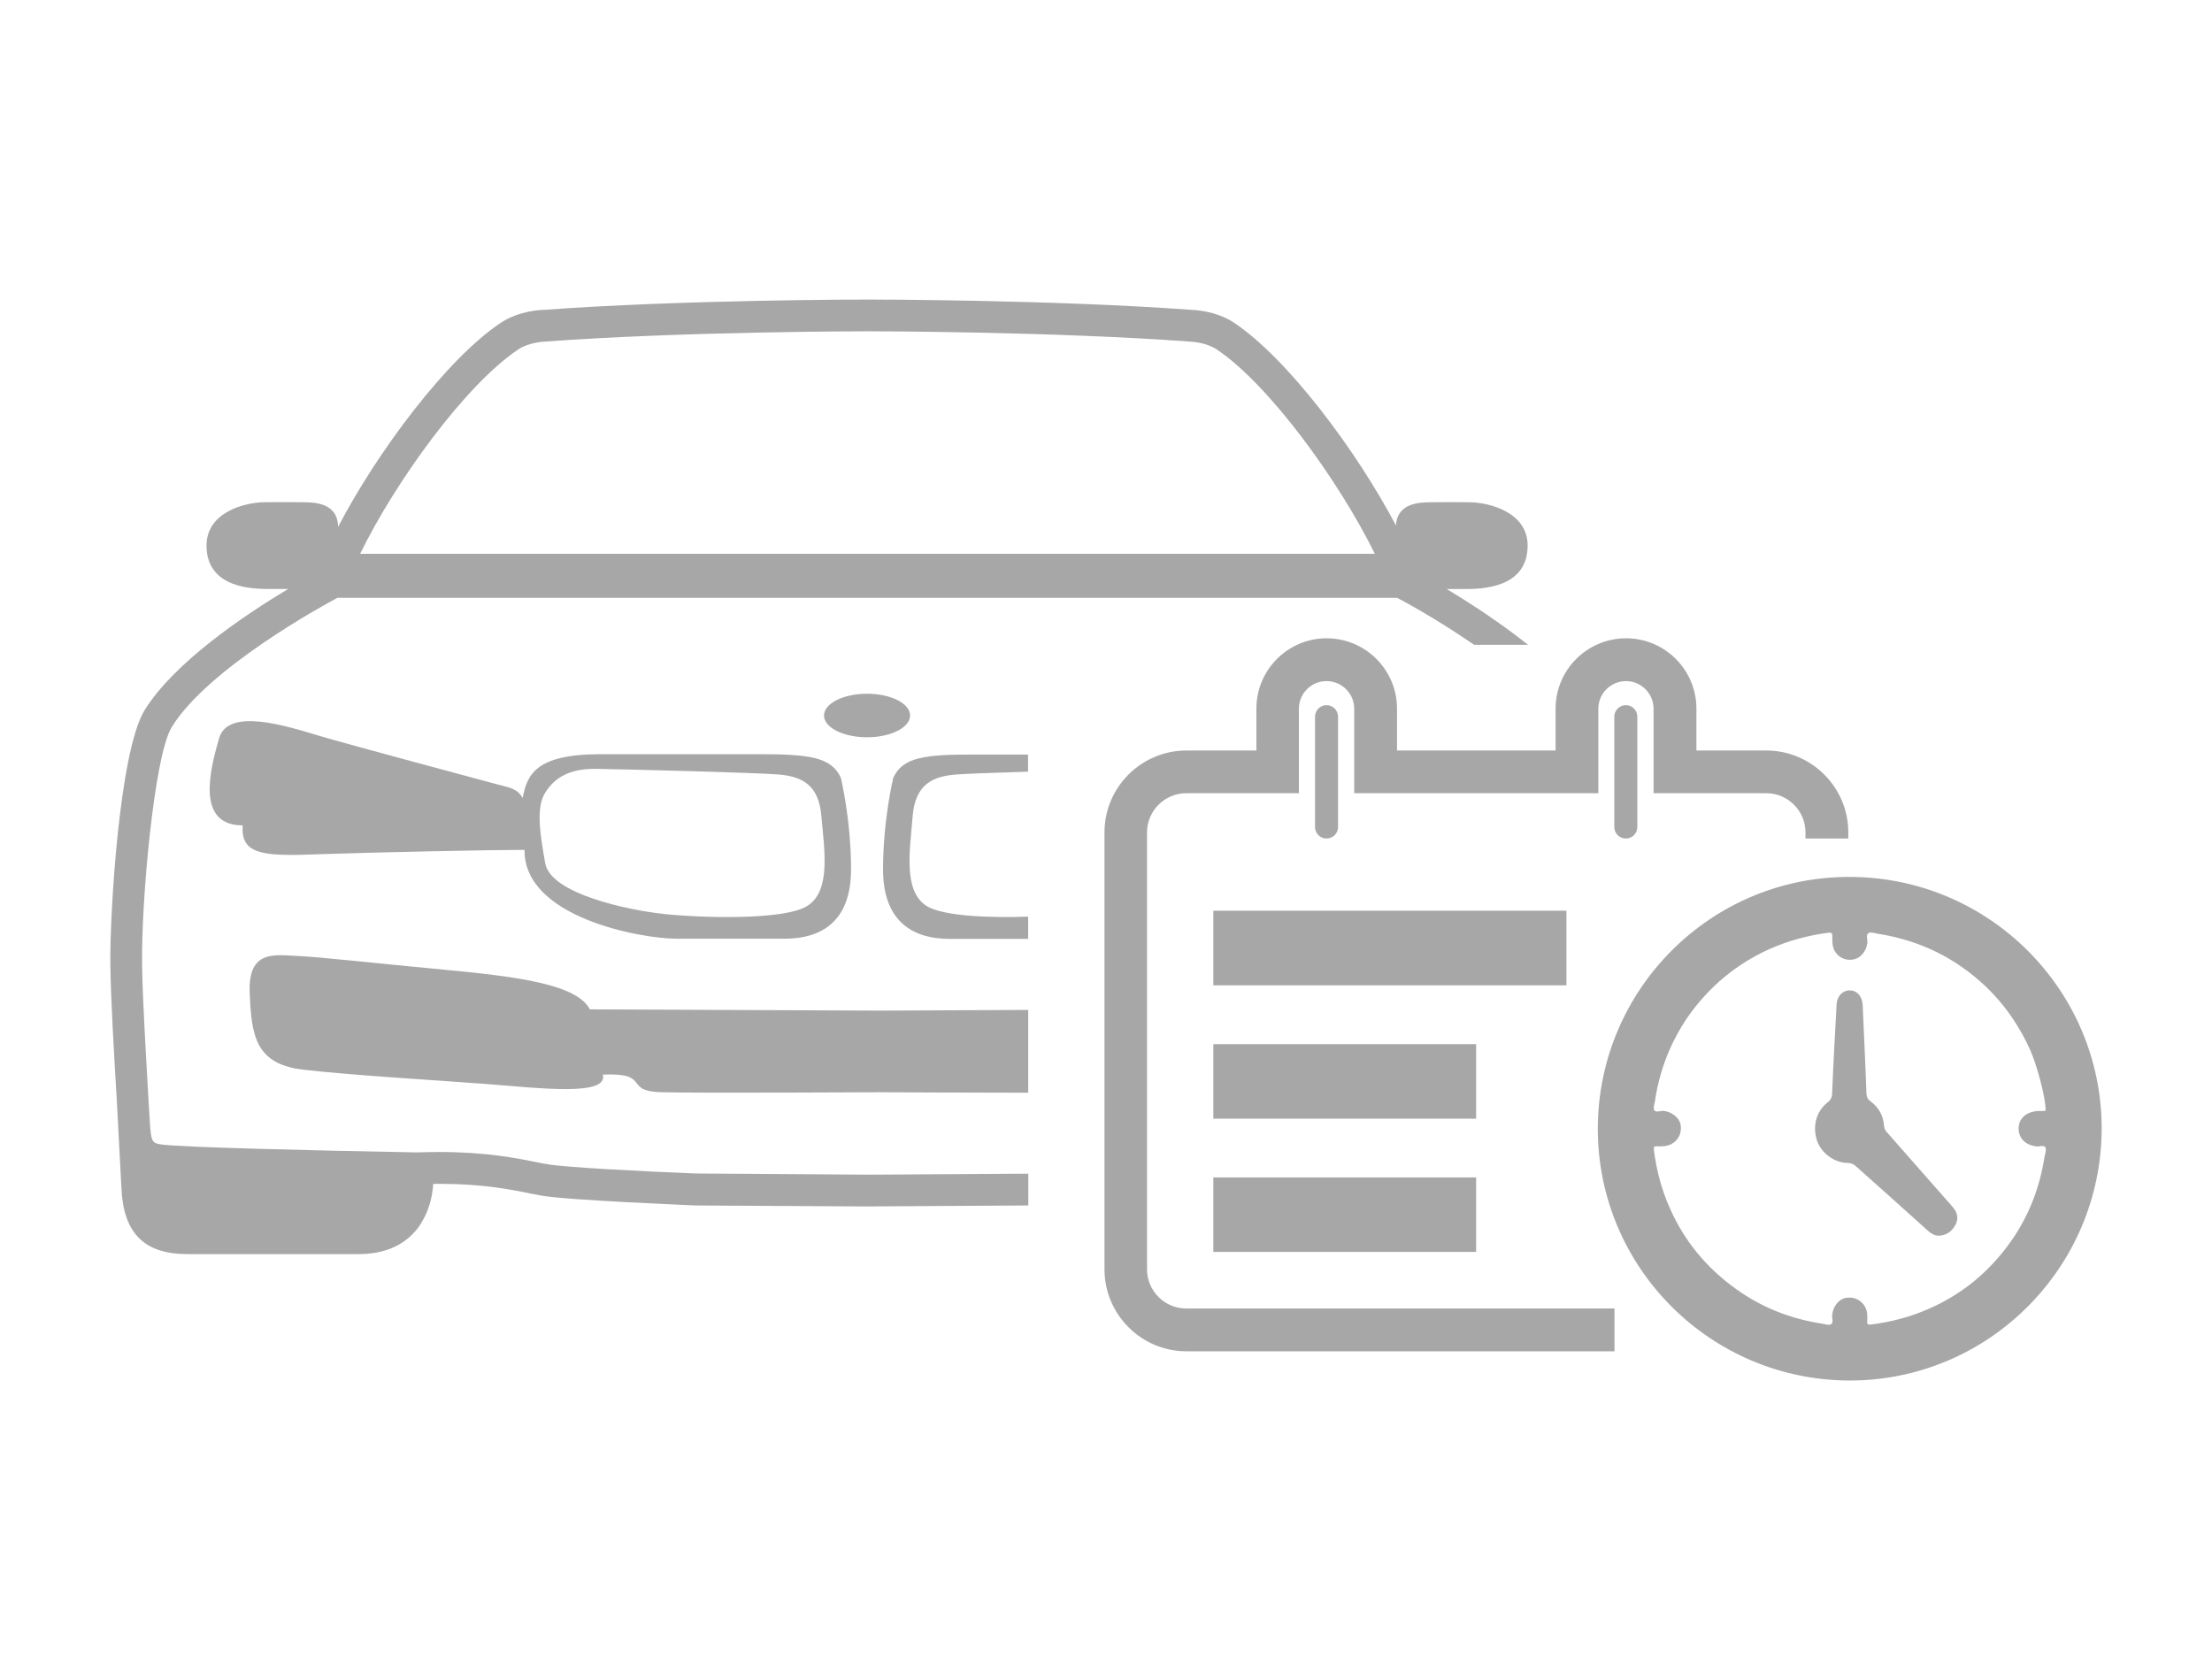 <?xml version="1.0" encoding="utf-8"?>
<!-- Generator: Adobe Illustrator 16.0.4, SVG Export Plug-In . SVG Version: 6.00 Build 0)  -->
<!DOCTYPE svg PUBLIC "-//W3C//DTD SVG 1.1//EN" "http://www.w3.org/Graphics/SVG/1.1/DTD/svg11.dtd">
<svg version="1.1" id="Layer_1" xmlns="http://www.w3.org/2000/svg" xmlns:xlink="http://www.w3.org/1999/xlink" x="0px" y="0px"
	 width="68.354px" height="51.926px" viewBox="0 0 68.354 51.926" enable-background="new 0 0 68.354 51.926" xml:space="preserve">
<g>
	<g>
		<rect x="0.376" y="-0.037" fill="none" width="67.978" height="51.963"/>
	</g>
</g>
<g>
	<ellipse fill="#A7A7A7" cx="26.793" cy="22.113" rx="1.33" ry="0.673"/>
	<path fill="#A7A7A7" d="M9.692,26.406c2.076-0.071,5.375-0.137,6.517-0.141c-0.03,2.089,3.6,2.747,4.703,2.747
		c1.1,0,2.087,0,3.328,0c1.238,0,2.059-0.618,2.059-2.148c0-1.517-0.314-2.823-0.314-2.823c-0.292-0.646-0.975-0.732-2.547-0.732
		c-1.568,0-4.062,0-4.891,0c-2.029,0-2.261,0.663-2.397,1.354c-0.15-0.286-0.413-0.326-0.773-0.419
		c-0.356-0.097-4.544-1.216-5.512-1.503c-0.973-0.29-2.815-0.895-3.095,0.077c-0.28,0.975-0.726,2.691,0.729,2.691
		C7.44,26.378,8.054,26.469,9.692,26.406z M16.849,24.496c0.277-0.444,0.729-0.745,1.562-0.734c1.12,0.017,4.964,0.119,5.647,0.174
		c0.676,0.058,1.244,0.279,1.323,1.286c0.088,1.008,0.308,2.296-0.423,2.769c-0.723,0.472-3.412,0.37-4.471,0.253
		c-1.064-0.118-3.47-0.614-3.639-1.565C16.677,25.724,16.565,24.94,16.849,24.496z"/>
	<path fill="#A7A7A7" d="M40.989,25.915c0.202,0,0.359-0.16,0.359-0.358v-3.401c0-0.202-0.157-0.362-0.359-0.362
		c-0.194,0-0.353,0.16-0.353,0.362v3.401C40.636,25.754,40.794,25.915,40.989,25.915z"/>
	<path fill="#A7A7A7" d="M50.242,25.915c0.198,0,0.354-0.16,0.354-0.358v-3.401c0-0.202-0.155-0.362-0.354-0.362
		c-0.201,0-0.358,0.16-0.358,0.362v3.401C49.884,25.754,50.041,25.915,50.242,25.915z"/>
	<path fill="#A7A7A7" d="M27.601,24.045c0,0-0.314,1.306-0.314,2.824c0,1.524,0.824,2.148,2.061,2.148c0.897,0,1.659,0,2.423,0
		V28.33c-1.19,0.04-2.638-0.012-3.145-0.334c-0.733-0.473-0.501-1.764-0.424-2.772c0.082-1.005,0.647-1.229,1.327-1.286
		c0.299-0.025,1.212-0.058,2.239-0.089V23.32c-0.576,0-1.146,0-1.623,0C28.575,23.314,27.888,23.4,27.601,24.045z"/>
	<path fill="#A7A7A7" d="M31.771,31.212l-4.507,0.022l-9.037-0.039c-0.393-0.755-2.12-1.005-4.526-1.228
		c-2.412-0.228-3.832-0.393-4.513-0.422c-0.679-0.029-1.521-0.206-1.473,1.119c0.053,1.325,0.164,2.22,1.647,2.394
		c1.488,0.174,4.123,0.326,5.694,0.446c1.574,0.12,3.748,0.392,3.574-0.293c1.513-0.063,0.611,0.51,1.797,0.545
		c1.184,0.03,6.831,0,6.831,0s2.493,0.015,4.515,0.015v-2.56H31.771z"/>
	<path fill="#A7A7A7" d="M46.753,19.57c-0.732-0.546-1.474-1.022-2.047-1.366h0.54c0.485,0,1.96,0,1.96-1.342
		c0-1.021-1.154-1.325-1.771-1.339c0,0-0.647-0.008-1.202,0c-0.345,0.002-1.059,0.005-1.095,0.719
		c-1.208-2.296-3.34-5.156-5.005-6.269c-0.58-0.385-1.296-0.396-1.303-0.396h-0.003c-4.282-0.316-9.917-0.319-9.975-0.319H26.76
		c-0.06,0-5.7,0.003-9.957,0.319c-0.076,0-0.754,0.021-1.324,0.396c-1.68,1.118-3.829,4.006-5.032,6.312
		c-0.008-0.755-0.738-0.761-1.097-0.763c-0.549-0.008-1.202,0-1.207,0c-0.611,0.014-1.761,0.319-1.761,1.339
		c0,1.342,1.476,1.342,1.959,1.342h0.562c-1.35,0.81-3.517,2.266-4.434,3.744c-0.795,1.295-1.08,6.417-1.059,7.862
		c0.014,1.06,0.109,2.686,0.203,4.268l0.138,2.617c0.054,1.414,0.7,2.065,2.039,2.065h5.291c0.754,0,1.339-0.237,1.748-0.704
		c0.05-0.053,0.094-0.113,0.147-0.19l0.036-0.058c0.03-0.05,0.06-0.103,0.095-0.169l0.021-0.041c0.032-0.063,0.06-0.133,0.087-0.197
		l0.008-0.029c0.024-0.058,0.042-0.119,0.06-0.173l0.018-0.063c0.011-0.05,0.022-0.098,0.033-0.147l0.011-0.05
		c0.008-0.061,0.02-0.121,0.026-0.183l0.004-0.03c0.007-0.047,0.01-0.091,0.013-0.135c0.062-0.003,0.12-0.003,0.179-0.003
		c1.361,0,2.227,0.177,2.874,0.31c0.093,0.018,0.182,0.03,0.265,0.05c0.788,0.148,4.742,0.304,4.787,0.309l5.238,0.03l5.045-0.03
		v-0.982l-4.892,0.03l-5.376-0.036c-1.581-0.063-4.112-0.19-4.624-0.293c-0.082-0.012-0.171-0.03-0.265-0.048
		c-0.675-0.138-1.599-0.324-3.056-0.324c-0.221,0-0.453,0.007-0.676,0.013c-3.356-0.06-7.188-0.159-7.86-0.24
		c-0.324-0.045-0.359-0.05-0.4-0.749l-0.036-0.6c-0.088-1.568-0.188-3.19-0.2-4.223c-0.029-1.937,0.373-6.456,0.918-7.336
		c1.119-1.816,4.688-3.764,5.117-3.992h32.747c0.217,0.11,1.229,0.663,2.334,1.421l0.047,0.031h1.667L46.753,19.57z M11.129,17.116
		c1.09-2.235,3.255-5.23,4.894-6.322c0.323-0.213,0.762-0.232,0.824-0.238c4.251-0.313,9.854-0.317,9.913-0.317h0.092
		c0.06,0,5.661,0.004,9.941,0.32c0.006,0,0.462,0.017,0.797,0.235c1.639,1.094,3.803,4.1,4.894,6.322H11.129z"/>
	<rect x="37.494" y="28.146" fill="#A7A7A7" width="10.911" height="2.307"/>
	<rect x="37.494" y="32.27" fill="#A7A7A7" width="8.12" height="2.304"/>
	<rect x="37.494" y="36.39" fill="#A7A7A7" width="8.12" height="2.301"/>
	<path fill="#A7A7A7" d="M59.919,38.19c-0.136,0.003-0.237-0.061-0.336-0.147c-0.735-0.664-1.478-1.326-2.221-1.989
		c-0.076-0.071-0.148-0.11-0.261-0.11c-0.427-0.011-0.818-0.306-0.951-0.688c-0.147-0.443-0.03-0.901,0.319-1.181
		c0.108-0.082,0.147-0.169,0.147-0.301c0.037-0.912,0.088-1.824,0.138-2.738c0.017-0.255,0.188-0.431,0.414-0.427
		c0.219,0.003,0.376,0.186,0.391,0.443c0.039,0.917,0.086,1.83,0.117,2.752c0.009,0.099,0.033,0.165,0.113,0.222
		c0.264,0.193,0.409,0.449,0.431,0.774c0.003,0.078,0.039,0.139,0.087,0.191c0.678,0.768,1.351,1.54,2.029,2.306
		c0.141,0.161,0.195,0.336,0.101,0.538C60.327,38.045,60.163,38.18,59.919,38.19z"/>
	<path fill="#A7A7A7" d="M57.146,42.666c-4.297-0.014-7.775-3.499-7.772-7.791c0.011-4.301,3.506-7.795,7.803-7.773
		c4.298,0.014,7.777,3.509,7.768,7.796C64.924,39.193,61.434,42.674,57.146,42.666z M63.21,34.263
		c-0.012-0.403-0.273-1.36-0.474-1.812c-0.466-1.034-1.152-1.886-2.076-2.539c-0.794-0.565-1.68-0.905-2.635-1.054
		c-0.103-0.02-0.222-0.06-0.285-0.022c-0.088,0.053-0.03,0.187-0.035,0.287c-0.019,0.251-0.192,0.472-0.4,0.524
		c-0.257,0.061-0.5-0.047-0.621-0.276c-0.066-0.138-0.066-0.289-0.063-0.436c0.005-0.089-0.022-0.116-0.113-0.11
		c-0.63,0.082-1.237,0.245-1.825,0.505c-1.032,0.464-1.869,1.165-2.521,2.09c-0.544,0.794-0.881,1.663-1.021,2.608
		c-0.017,0.092-0.061,0.216-0.021,0.285c0.044,0.074,0.179,0.018,0.272,0.018c0.259,0.023,0.487,0.2,0.539,0.413
		c0.052,0.259-0.061,0.499-0.29,0.618c-0.136,0.07-0.287,0.07-0.438,0.066c-0.079-0.009-0.106,0.015-0.097,0.097
		c0.076,0.622,0.234,1.229,0.49,1.803c0.449,1.029,1.148,1.869,2.066,2.521c0.793,0.568,1.678,0.911,2.641,1.06
		c0.091,0.014,0.217,0.06,0.281,0.017c0.081-0.05,0.022-0.184,0.033-0.278c0.021-0.254,0.185-0.48,0.396-0.53
		c0.258-0.058,0.501,0.05,0.623,0.276c0.073,0.138,0.073,0.289,0.062,0.438c-0.003,0.089,0.014,0.116,0.113,0.104
		c0.63-0.078,1.239-0.239,1.825-0.501c1.035-0.459,1.868-1.163,2.522-2.094c0.544-0.781,0.878-1.655,1.023-2.604
		c0.021-0.094,0.062-0.218,0.021-0.281c-0.044-0.074-0.183-0.016-0.271-0.024c-0.024-0.003-0.041-0.003-0.064-0.012
		c-0.303-0.05-0.497-0.269-0.489-0.556c0.004-0.267,0.197-0.466,0.491-0.516c0.087-0.014,0.173-0.014,0.259-0.012
		C63.197,34.34,63.231,34.323,63.21,34.263z"/>
	<path fill="#A7A7A7" d="M49.884,40.44H36.657c-0.671,0-1.212-0.546-1.212-1.212V25.727c0-0.668,0.544-1.212,1.212-1.212h2.159
		h1.322v-2.613c0-0.47,0.382-0.852,0.853-0.852s0.856,0.382,0.856,0.852v2.613h1.319h4.903h1.322v-2.613
		c0-0.47,0.384-0.852,0.854-0.852c0.469,0,0.852,0.382,0.852,0.852v2.613h1.323h2.159c0.671,0,1.213,0.544,1.213,1.212v0.188h1.323
		v-0.188c0-1.395-1.137-2.532-2.536-2.532h-2.157v-1.293c0-1.2-0.975-2.175-2.173-2.175c-1.205,0-2.179,0.976-2.179,2.175v1.293
		H43.17v-1.293c0-1.2-0.974-2.175-2.176-2.175c-1.198,0-2.17,0.976-2.17,2.175v1.293h-2.161c-1.397,0-2.533,1.135-2.533,2.532
		v13.501c0,1.396,1.136,2.535,2.533,2.535H49.89V40.44H49.884z"/>
</g>
</svg>
